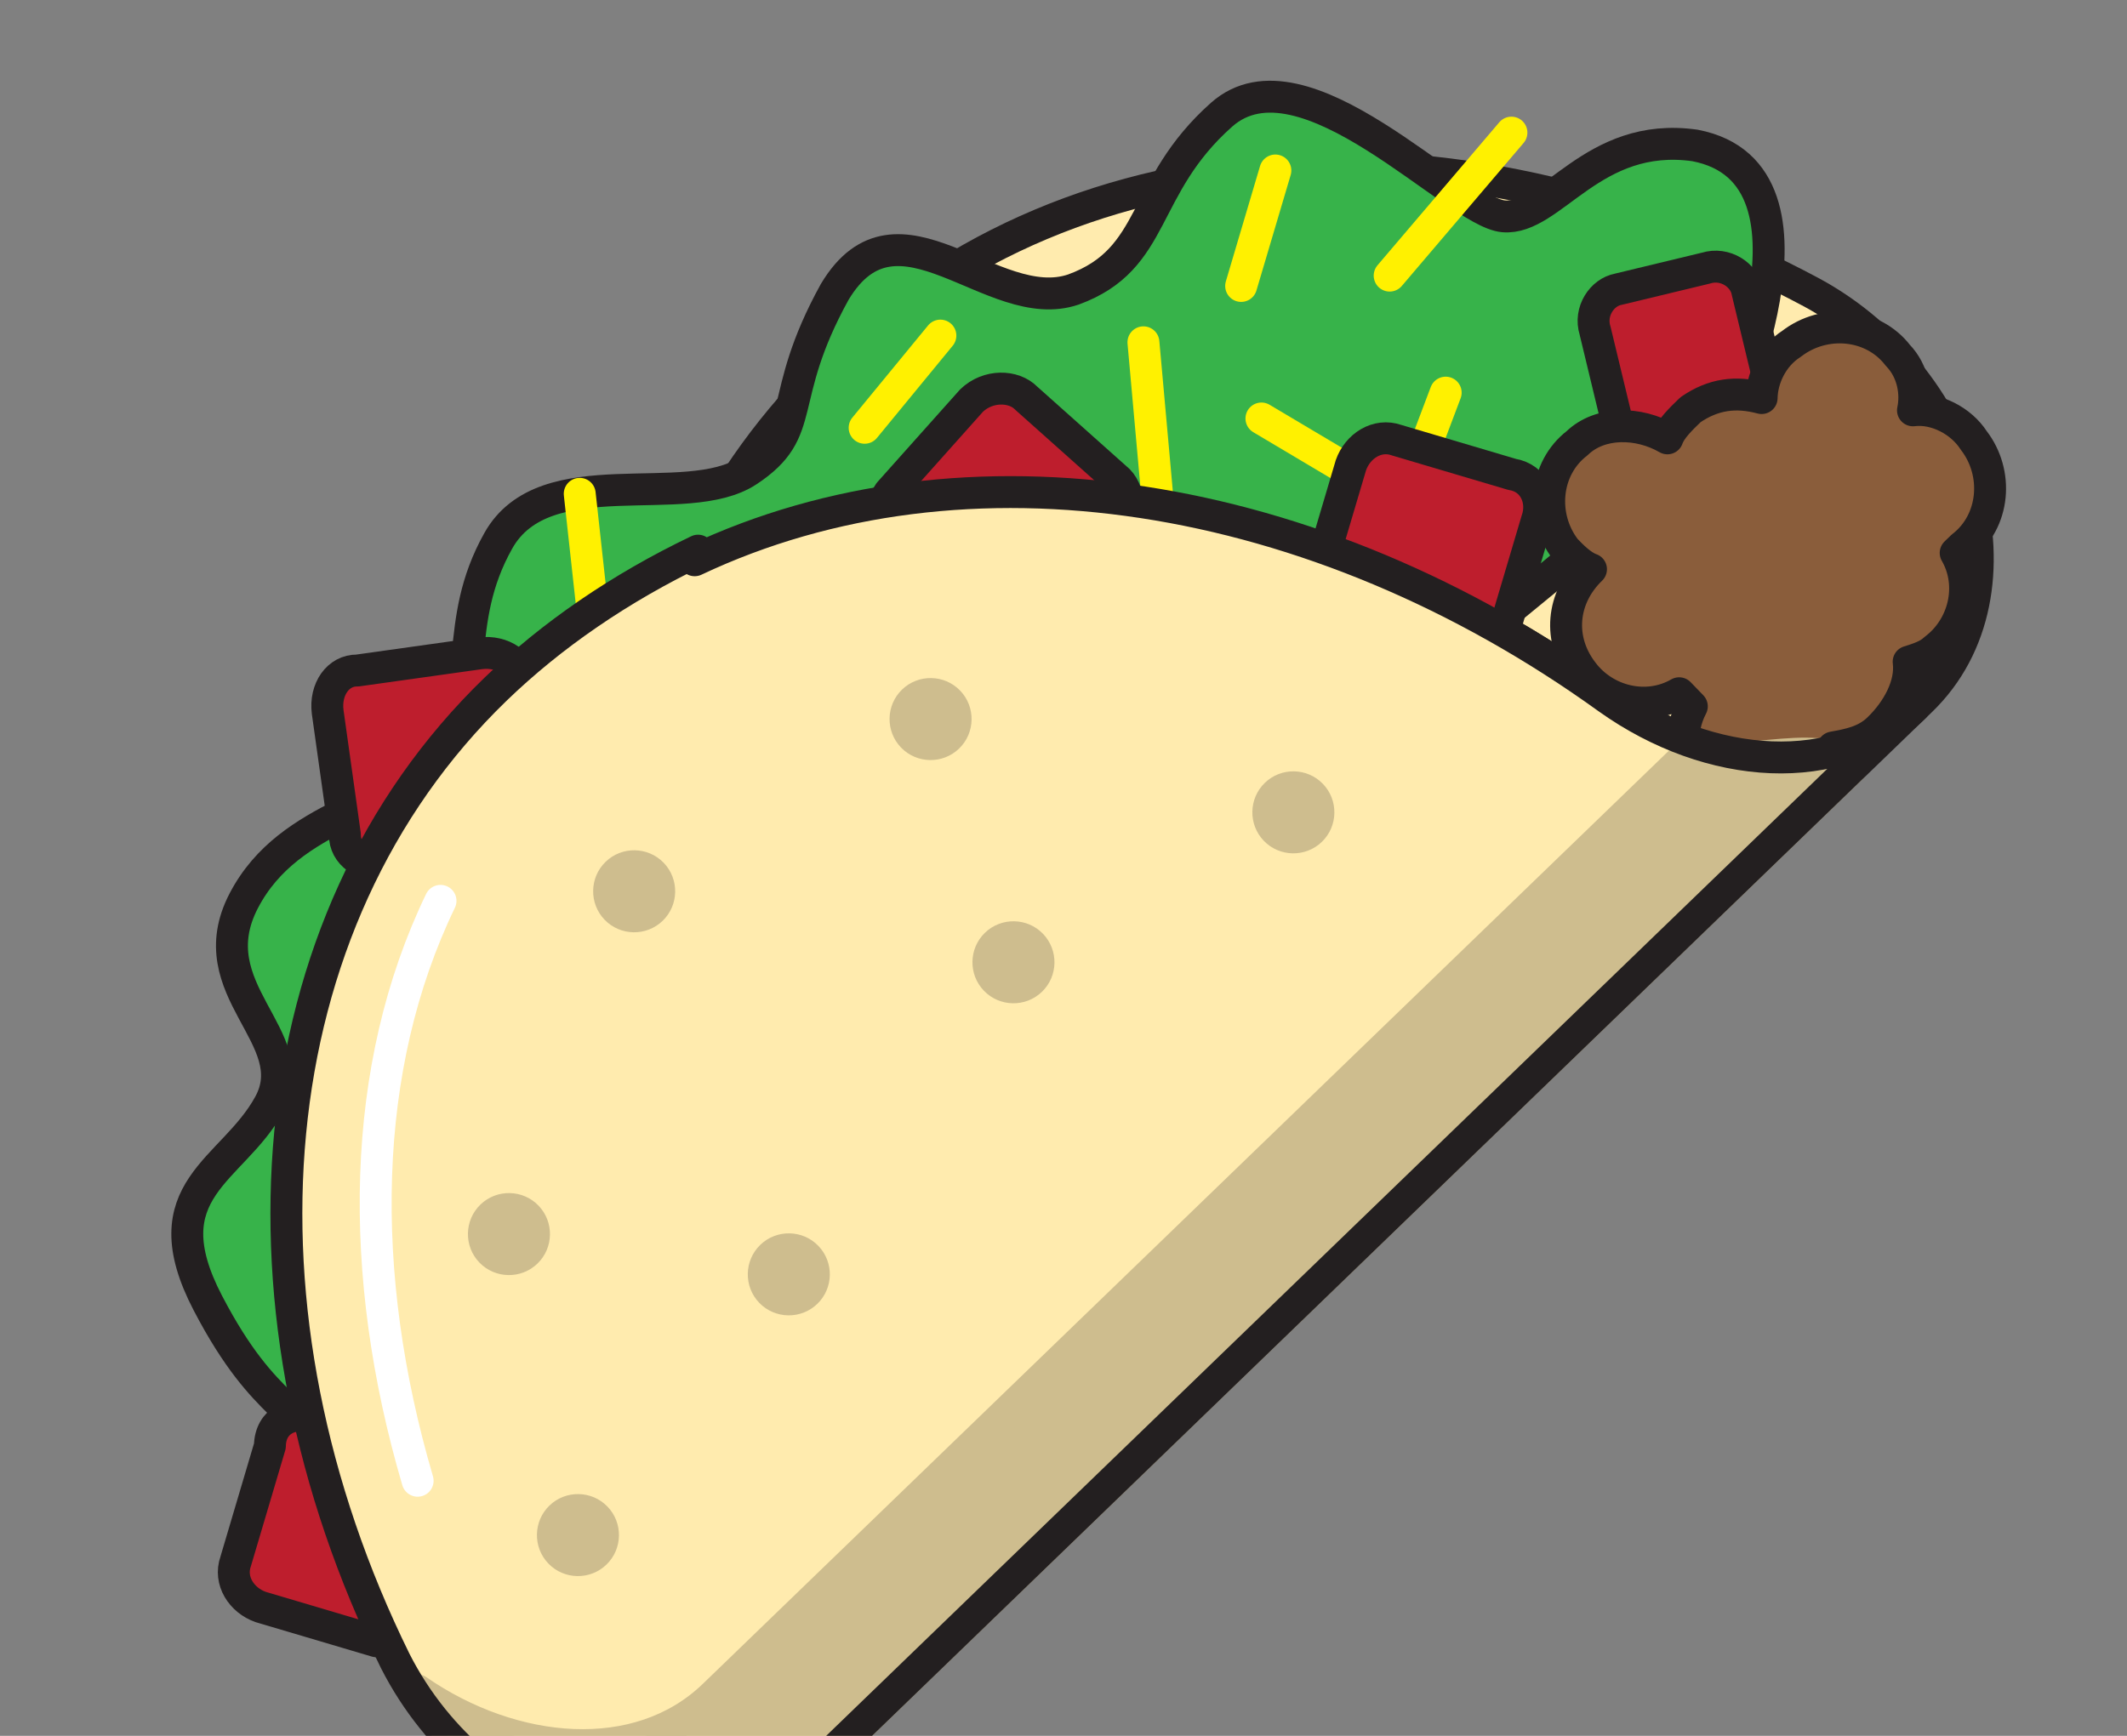 <svg version="1.1" width="49" height="40" viewBox="3 7 49 40" xmlns="http://www.w3.org/2000/svg" xmlns:xlink="http://www.w3.org/1999/xlink">
  <rect x="3" y="7" width="49" height="40" fill="#808080" stroke="none"/>
  <!-- Exported by Scratch - http://scratch.mit.edu/ -->
  <g id="ID0.8994004195556045" transform="matrix(0.975, -0.223, 0.223, 0.975, -5.8, 8.65)">
    <path id="ID0.057606966234743595" fill="#FFEBAE" stroke="#231F20" stroke-width="0.7" d="M 40.500 24.800 L 40.300 24.800 C 38 24.800 36.100 22.800 35.600 20 C 34.200 12.200 29.500 6 23.400 3.800 C 25 3.200 26.700 2.900 28.500 2.900 C 36 2.800 42.400 8.600 45 16.700 C 46.200 20.500 43.900 24.800 40.500 24.800 Z " transform="matrix(0.899, -0.543, 0.543, 0.899, -1.4, 25.65)"/>
    <path id="ID0.7190649919211864" fill="#37B34A" stroke="#231F20" stroke-width="0.7" stroke-linecap="round" stroke-linejoin="round" d="M 41.500 17.500 C 41.500 17.500 47.300 15.300 45.400 12.600 C 44 10.800 42 11.600 41.300 10.800 C 40.600 10 40.800 5 38.400 4.900 C 36 4.800 35.200 6.200 33.400 5.400 C 31.700 4.600 32.200 1.100 29.600 1.800 C 27 2.600 27.100 3.600 25.500 3.300 C 23.900 3 22.500 0 20.500 0.600 C 18.500 1.200 18 2.700 16.400 3 C 14.800 3.300 13.100 1.700 11 2.400 C 8.900 3.100 9.900 5.500 8.300 6 C 6.700 6.500 5.100 5.500 4.300 8.200 C 3.500 10.900 4.300 11.200 3.600 12.600 C 2.900 14 34.600 17.300 41.500 17.500 Z " transform="matrix(0.899, -0.543, 0.543, 0.899, -1.4, 25.65)"/>
    <path id="ID0.4578696140088141" fill="#BE1E2D" stroke="#231F20" stroke-width="0.7" stroke-linecap="round" stroke-linejoin="round" d="M 42 17.700 L 40.300 16.700 C 39.900 16.500 39.800 16 40 15.700 L 41 14 C 41.200 13.600 41.700 13.500 42 13.700 L 43.700 14.700 C 44.100 14.900 44.200 15.400 44 15.700 L 43 17.400 C 42.800 17.800 42.300 17.900 42 17.700 Z " transform="matrix(0.899, -0.543, 0.543, 0.899, -1.4, 25.65)"/>
    <path id="ID0.5839886558242142" fill="none" stroke="#FFF100" stroke-width="0.7" stroke-linecap="round" stroke-linejoin="round" d="M 35 12.500 L 34.400 10.300 " transform="matrix(0.899, -0.543, 0.543, 0.899, -1.4, 25.65)"/>
    <path id="ID0.02774072764441371" fill="#BE1E2D" stroke="#231F20" stroke-width="0.7" stroke-linecap="round" stroke-linejoin="round" d="M 1.800 16.100 L 0.500 13.800 C 0.300 13.400 0.400 12.900 0.800 12.700 L 3.100 11.400 C 3.500 11 4 11.200 4.200 11.600 L 5.500 13.900 C 5.700 14.300 5.600 14.800 5.200 15 L 2.900 16.300 C 2.500 16.600 2 16.400 1.800 16.100 Z " transform="matrix(0.899, -0.543, 0.543, 0.899, -1.4, 25.65)"/>
    <path id="ID0.7684330162592232" fill="none" stroke="#FFF100" stroke-width="0.7" stroke-linecap="round" stroke-linejoin="round" d="M 37.700 12.700 L 34.100 14.400 " transform="matrix(0.899, -0.543, 0.543, 0.899, -1.4, 25.65)"/>
    <path id="ID0.5601330734789371" fill="none" stroke="#FFF100" stroke-width="0.7" stroke-linecap="round" stroke-linejoin="round" d="M 42.700 9.600 L 38.600 10 " transform="matrix(0.899, -0.543, 0.543, 0.899, -1.4, 25.65)"/>
    <path id="ID0.9945484842173755" fill="#8A5D3B" stroke="#231F20" stroke-width="0.7" stroke-linecap="round" stroke-linejoin="round" d="M 40.500 16.800 C 40.700 16.700 41 16.700 41.300 16.700 C 41.900 16.800 42.300 17.100 42.600 17.600 C 42.900 17.300 43.400 17.100 43.900 17.200 C 44.800 17.300 45.500 18.100 45.400 19 C 45.400 19.500 45.100 19.900 44.800 20.100 C 45.200 20.400 45.400 21 45.300 21.500 C 45.200 22.400 44.400 23.100 43.500 23 C 43.400 23 43.400 23 43.300 23 C 43.100 23.800 42.300 24.300 41.500 24.200 C 41.300 24.200 41.100 24.100 40.900 24 C 40.600 24.400 40 24.600 39.400 24.600 C 39 24.600 38.700 24.400 38.400 24.200 C 38.100 24.500 37.600 24.600 37.200 24.600 C 36.300 24.500 35.600 23.700 35.700 22.800 C 35.800 22.100 36.200 21.600 36.800 21.400 C 36.800 21.300 36.800 21.200 36.800 21 C 36 20.800 35.500 20 35.600 19.200 C 35.700 18.300 36.400 17.700 37.300 17.700 C 37.200 17.500 37.200 17.200 37.200 17 C 37.300 16.100 38.100 15.400 39 15.500 C 39.700 15.500 40.300 16.100 40.500 16.800 Z " transform="matrix(0.899, -0.543, 0.543, 0.899, -1.4, 25.65)"/>
    <path id="ID0.4777958798222244" fill="#BE1E2D" stroke="#231F20" stroke-width="0.7" stroke-linecap="round" stroke-linejoin="round" d="M 37.200 16.100 L 34.900 17.400 C 34.500 17.600 34 17.500 33.800 17.100 L 32.500 14.800 C 32.300 14.400 32.400 13.900 32.800 13.700 L 35.100 12.400 C 35.500 12.200 36 12.300 36.200 12.700 L 37.500 15 C 37.800 15.400 37.600 15.900 37.200 16.100 Z " transform="matrix(0.899, -0.543, 0.543, 0.899, -1.4, 25.65)"/>
    <path id="ID0.2671538251452148" fill="#BE1E2D" stroke="#231F20" stroke-width="0.7" stroke-linecap="round" stroke-linejoin="round" d="M 30.400 10 L 27.700 10.200 C 27.300 10.200 26.900 9.900 26.800 9.400 L 26.600 6.700 C 26.600 6.300 26.900 5.900 27.400 5.800 L 30.100 5.600 C 30.600 5.600 31 6 31 6.400 L 31.200 9.100 C 31.200 9.500 30.800 9.900 30.400 10 Z " transform="matrix(0.899, -0.543, 0.543, 0.899, -1.4, 25.65)"/>
    <path id="ID0.18255251785740256" fill="#BE1E2D" stroke="#231F20" stroke-width="0.7" stroke-linecap="round" stroke-linejoin="round" d="M 16 5.600 L 13.800 4 C 13.400 3.700 13.300 3.200 13.600 2.900 L 15.200 0.700 C 15.500 0.300 16 0.200 16.300 0.500 L 18.500 2.100 C 18.900 2.400 19 2.900 18.700 3.200 L 17.100 5.400 C 16.900 5.800 16.400 5.800 16 5.600 Z " transform="matrix(0.899, -0.543, 0.543, 0.899, -1.4, 25.65)"/>
    <path id="ID0.25294707622379065" fill="none" stroke="#FFF100" stroke-width="0.7" stroke-linecap="round" stroke-linejoin="round" d="M 31.200 10.400 L 33.700 7.300 " transform="matrix(0.899, -0.543, 0.543, 0.899, -1.4, 25.65)"/>
    <path id="ID0.6144645470194519" fill="none" stroke="#FFF100" stroke-width="0.7" stroke-linecap="round" stroke-linejoin="round" d="M 20.100 4.200 L 22.500 1.100 " transform="matrix(0.899, -0.543, 0.543, 0.899, -1.4, 25.65)"/>
    <path id="ID0.5086760767735541" fill="#FFEBAE" d="M 40.300 24.800 L 6.300 24.800 C 2.900 24.800 0.600 20.600 1.800 16.700 C 4.400 8.600 10.800 2.900 18.200 2.900 C 19.900 2.900 21.700 3.200 23.500 3.800 C 23.400 3.800 23.400 3.800 23.300 3.900 C 29.500 6 34.200 12.200 35.600 20 C 36.100 22.700 38 24.800 40.300 24.800 Z " transform="matrix(0.899, -0.543, 0.543, 0.899, -1.4, 25.65)"/>
    <path id="ID0.8902985318563879" fill="none" stroke="#FFFFFF" stroke-width="0.7" stroke-linecap="round" stroke-linejoin="round" d="M 4.900 14.200 C 7.100 10 10.300 6.800 14.100 5.400 " transform="matrix(0.899, -0.543, 0.543, 0.899, -1.4, 25.65)"/>
    <path id="ID0.7039394131861627" fill="#CEBD8E" stroke="#CEBD8E" stroke-width="0.7" stroke-linecap="round" stroke-linejoin="round" d="M 38.400 24.800 L 6.400 24.800 C 3.300 24.800 1 21.200 1.700 17.500 C 2.200 20 4 22.100 6.300 22.100 L 36.100 22.100 C 36.200 22.900 38.400 23.800 38.400 24.800 Z " transform="matrix(0.899, -0.543, 0.543, 0.899, -1.4, 25.65)"/>
    <path id="ID0.01227404735982418" fill="#CEBD8E" d="M 22.200 14.200 C 22.448 14.200 22.673 14.301 22.836 14.464 C 22.999 14.627 23.100 14.852 23.100 15.100 C 23.100 15.348 22.999 15.573 22.836 15.736 C 22.673 15.899 22.448 16 22.200 16 C 21.952 16 21.727 15.899 21.564 15.736 C 21.401 15.573 21.300 15.348 21.300 15.100 C 21.300 14.852 21.401 14.627 21.564 14.464 C 21.727 14.301 21.952 14.200 22.200 14.200 Z " transform="matrix(0.899, -0.543, 0.543, 0.899, -1.4, 25.65)"/>
    <path id="ID0.0999275604262948" fill="#CEBD8E" d="M 10.100 10.800 C 10.348 10.800 10.573 10.901 10.736 11.064 C 10.899 11.227 11 11.452 11 11.700 C 11 11.948 10.899 12.173 10.736 12.336 C 10.573 12.499 10.348 12.600 10.100 12.600 C 9.852 12.600 9.627 12.499 9.464 12.336 C 9.301 12.173 9.200 11.948 9.200 11.700 C 9.200 11.452 9.301 11.227 9.464 11.064 C 9.627 10.901 9.852 10.800 10.100 10.800 Z " transform="matrix(0.899, -0.543, 0.543, 0.899, -1.4, 25.65)"/>
    <path id="ID0.964715160895139" fill="#CEBD8E" d="M 13.900 15.700 C 14.148 15.700 14.373 15.801 14.536 15.964 C 14.699 16.127 14.800 16.352 14.800 16.600 C 14.800 16.848 14.699 17.073 14.536 17.236 C 14.373 17.399 14.148 17.500 13.900 17.500 C 13.652 17.500 13.427 17.399 13.264 17.236 C 13.101 17.073 13 16.848 13 16.600 C 13 16.352 13.101 16.127 13.264 15.964 C 13.427 15.801 13.652 15.700 13.900 15.700 Z " transform="matrix(0.899, -0.543, 0.543, 0.899, -1.4, 25.65)"/>
    <path id="ID0.724121424369514" fill="#CEBD8E" d="M 6.600 16.600 C 6.848 16.600 7.073 16.701 7.236 16.864 C 7.399 17.027 7.500 17.252 7.500 17.500 C 7.500 17.748 7.399 17.973 7.236 18.136 C 7.073 18.299 6.848 18.400 6.600 18.400 C 6.352 18.400 6.127 18.299 5.964 18.136 C 5.801 17.973 5.700 17.748 5.700 17.500 C 5.700 17.252 5.801 17.027 5.964 16.864 C 6.127 16.701 6.352 16.600 6.600 16.600 Z " transform="matrix(0.899, -0.543, 0.543, 0.899, -1.4, 25.65)"/>
    <path id="ID0.7247620830312371" fill="#CEBD8E" d="M 24.600 9.100 C 24.848 9.100 25.073 9.201 25.236 9.364 C 25.399 9.527 25.500 9.752 25.500 10 C 25.500 10.248 25.399 10.473 25.236 10.636 C 25.073 10.799 24.848 10.900 24.600 10.900 C 24.352 10.900 24.127 10.799 23.964 10.636 C 23.801 10.473 23.700 10.248 23.700 10 C 23.700 9.752 23.801 9.527 23.964 9.364 C 24.127 9.201 24.352 9.100 24.600 9.100 Z " transform="matrix(0.899, -0.543, 0.543, 0.899, -1.4, 25.65)"/>
    <path id="ID0.24672124907374382" fill="#CEBD8E" d="M 28.900 16.100 C 29.148 16.100 29.373 16.201 29.536 16.364 C 29.699 16.527 29.800 16.752 29.800 17 C 29.800 17.248 29.699 17.473 29.536 17.636 C 29.373 17.799 29.148 17.900 28.900 17.900 C 28.652 17.900 28.427 17.799 28.264 17.636 C 28.101 17.473 28 17.248 28 17 C 28 16.752 28.101 16.527 28.264 16.364 C 28.427 16.201 28.652 16.100 28.900 16.100 Z " transform="matrix(0.899, -0.543, 0.543, 0.899, -1.4, 25.65)"/>
    <path id="ID0.03566143894568086" fill="#CEBD8E" d="M 17.300 7.300 C 17.548 7.300 17.773 7.401 17.936 7.564 C 18.099 7.727 18.200 7.952 18.200 8.200 C 18.200 8.448 18.099 8.673 17.936 8.836 C 17.773 8.999 17.548 9.100 17.300 9.100 C 17.052 9.100 16.827 8.999 16.664 8.836 C 16.501 8.673 16.400 8.448 16.400 8.200 C 16.400 7.952 16.501 7.727 16.664 7.564 C 16.827 7.401 17.052 7.300 17.300 7.300 Z " transform="matrix(0.899, -0.543, 0.543, 0.899, -1.4, 25.65)"/>
    <path id="ID0.5271042105741799" fill="none" stroke="#FFF100" stroke-width="0.7" stroke-linecap="round" stroke-linejoin="round" d="M 38.400 6.600 L 36.100 7.900 " transform="matrix(0.899, -0.543, 0.543, 0.899, -1.4, 25.65)"/>
    <path id="ID0.6404581507667899" fill="none" stroke="#FFF100" stroke-width="0.7" stroke-linecap="round" stroke-linejoin="round" d="M 30.600 4.100 L 28 4.400 " transform="matrix(0.899, -0.543, 0.543, 0.899, -1.4, 25.65)"/>
    <path id="ID0.6748156403191388" fill="none" stroke="#231F20" stroke-width="0.7" stroke-linecap="round" stroke-linejoin="round" d="M 40.300 24.800 L 6.300 24.800 C 2.900 24.800 0.600 20.600 1.800 16.700 C 4.400 8.600 10.800 2.900 18.200 2.900 C 19.900 2.900 21.700 3.200 23.500 3.800 C 23.400 3.800 23.400 3.800 23.300 3.900 C 29.500 6 34.200 12.200 35.600 20 C 36.100 22.700 38 24.800 40.300 24.800 Z " transform="matrix(0.899, -0.543, 0.543, 0.899, -1.4, 25.65)"/>
  </g>
</svg>
